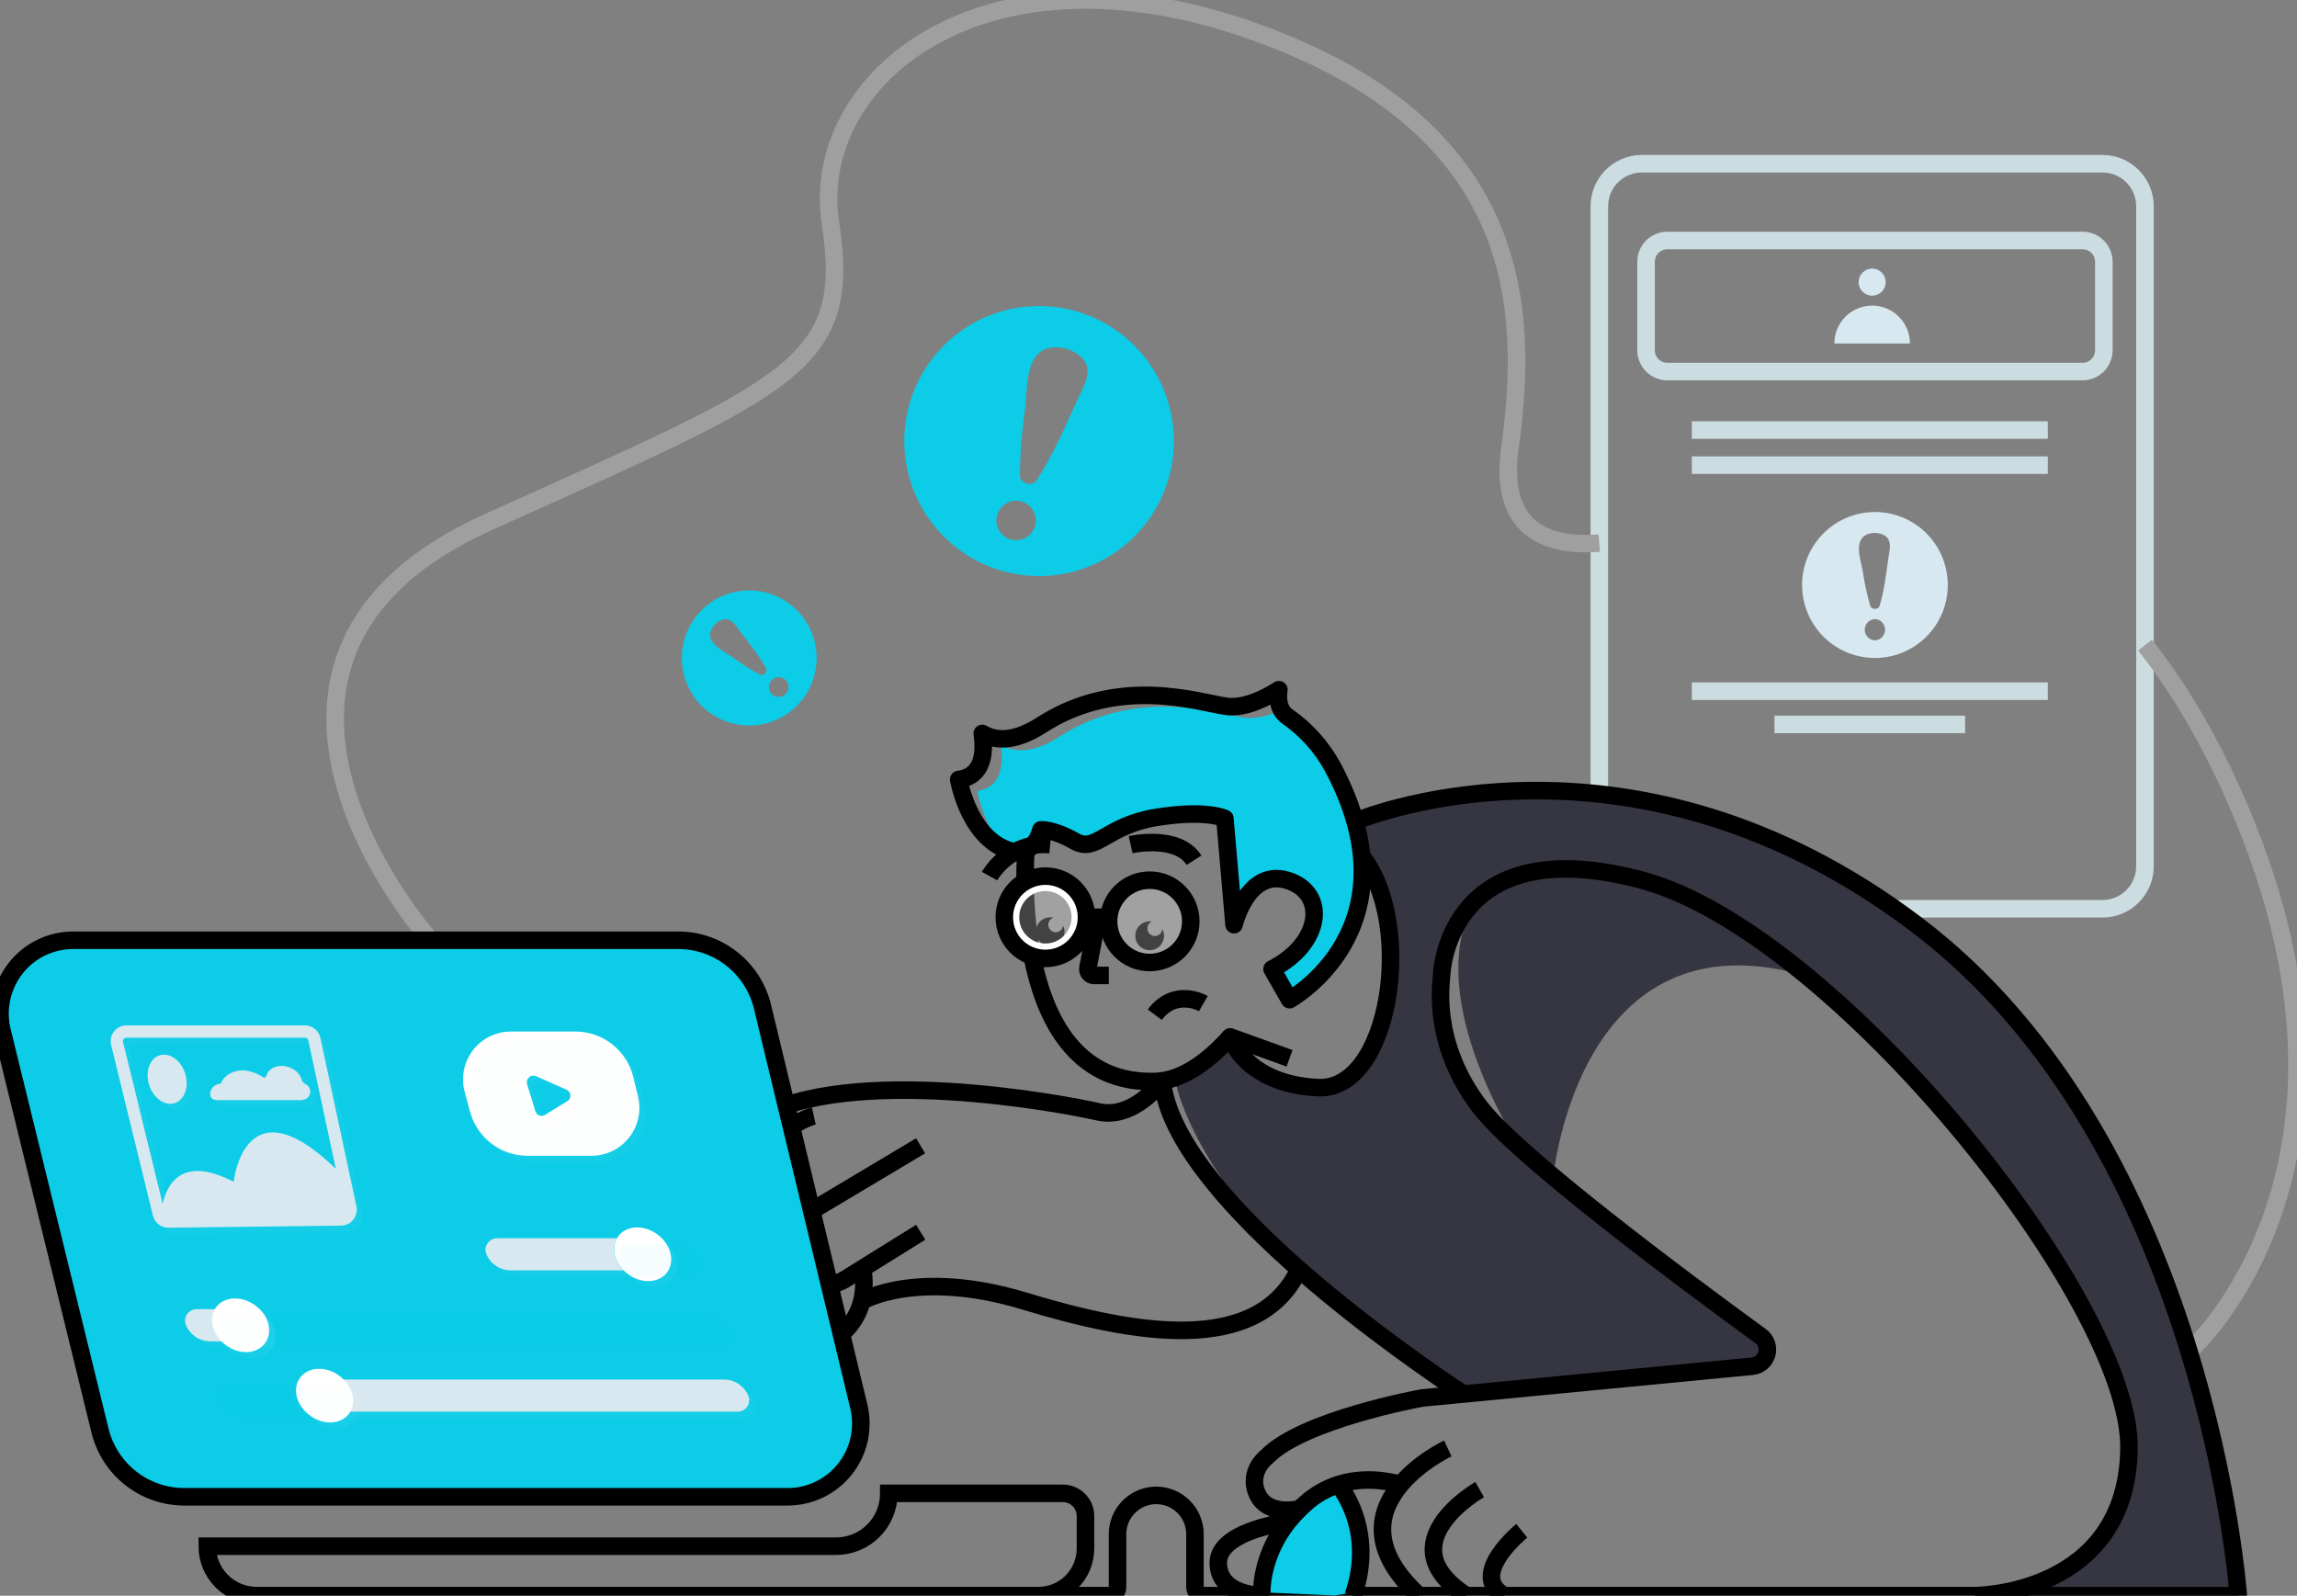 <svg width="131" height="91" viewBox="0 0 131 91" fill="none" xmlns="http://www.w3.org/2000/svg">
<rect x="0" y="0" width="131" height="91" fill="#808080" stroke="none"/>
<g clip-path="url(#clip0_259_2972)">
<path d="M119.907 9.338H93.634C92.296 9.338 91.212 10.424 91.212 11.764V49.402C91.212 50.742 92.296 51.828 93.634 51.828H119.907C121.245 51.828 122.329 50.742 122.329 49.402V11.764C122.329 10.424 121.245 9.338 119.907 9.338Z" stroke="#CCDDE2" stroke-miterlimit="10"/>
<path d="M118.773 13.716H95.087C94.418 13.716 93.876 14.259 93.876 14.929V19.976C93.876 20.646 94.418 21.189 95.087 21.189H118.773C119.442 21.189 119.984 20.646 119.984 19.976V14.929C119.984 14.259 119.442 13.716 118.773 13.716Z" stroke="#CCDDE2" stroke-miterlimit="10"/>
<path d="M106.77 16.863C107.197 16.863 107.542 16.517 107.542 16.09C107.542 15.664 107.197 15.318 106.77 15.318C106.344 15.318 105.999 15.664 105.999 16.09C105.999 16.517 106.344 16.863 106.77 16.863Z" fill="#D7E8F0"/>
<path d="M104.615 19.588C104.615 19.015 104.842 18.466 105.246 18.061C105.65 17.656 106.199 17.428 106.77 17.428C107.342 17.428 107.891 17.656 108.295 18.061C108.699 18.466 108.926 19.015 108.926 19.588H104.615Z" fill="#D7E8F0"/>
<path d="M106.928 29.199C106.106 29.199 105.303 29.443 104.619 29.901C103.936 30.359 103.404 31.009 103.089 31.77C102.775 32.53 102.693 33.367 102.853 34.175C103.014 34.982 103.41 35.724 103.991 36.306C104.572 36.888 105.313 37.285 106.119 37.445C106.925 37.606 107.761 37.523 108.52 37.208C109.279 36.893 109.928 36.359 110.385 35.675C110.841 34.99 111.085 34.185 111.085 33.362C111.085 32.815 110.977 32.273 110.768 31.768C110.559 31.263 110.253 30.804 109.867 30.418C109.481 30.031 109.023 29.724 108.518 29.515C108.014 29.306 107.474 29.198 106.928 29.199ZM106.928 36.52C106.772 36.513 106.624 36.445 106.517 36.332C106.409 36.218 106.349 36.068 106.349 35.912C106.349 35.755 106.409 35.605 106.517 35.491C106.624 35.378 106.772 35.31 106.928 35.303C107.084 35.31 107.231 35.378 107.339 35.491C107.446 35.605 107.506 35.755 107.506 35.912C107.506 36.068 107.446 36.218 107.339 36.332C107.231 36.445 107.084 36.513 106.928 36.52ZM107.695 31.838C107.567 32.741 107.459 33.688 107.19 34.566C107.126 34.778 106.73 34.778 106.666 34.566C106.476 33.906 106.33 33.235 106.229 32.556C106.146 32.061 105.858 31.261 106.133 30.781C106.376 30.343 107.06 30.3 107.457 30.524C107.945 30.8 107.753 31.389 107.695 31.838Z" fill="#D7E8F0"/>
<path d="M61.457 17.773C60 17.338 58.447 17.346 56.994 17.795C55.541 18.244 54.254 19.114 53.295 20.296C52.336 21.478 51.749 22.919 51.607 24.435C51.465 25.952 51.775 27.476 52.499 28.816C53.222 30.156 54.325 31.251 55.67 31.962C57.014 32.674 58.539 32.97 60.051 32.813C61.563 32.656 62.995 32.054 64.166 31.082C65.336 30.11 66.193 28.812 66.627 27.352C66.916 26.383 67.011 25.367 66.907 24.361C66.803 23.355 66.503 22.38 66.023 21.49C65.542 20.601 64.892 19.814 64.109 19.177C63.325 18.539 62.424 18.062 61.457 17.773ZM57.595 30.752C57.318 30.66 57.087 30.463 56.951 30.203C56.816 29.944 56.787 29.642 56.871 29.361C56.954 29.08 57.144 28.843 57.399 28.7C57.654 28.557 57.955 28.519 58.237 28.595C58.382 28.634 58.518 28.701 58.637 28.794C58.756 28.886 58.855 29.001 58.928 29.133C59.002 29.264 59.048 29.409 59.064 29.559C59.081 29.708 59.067 29.86 59.024 30.004C58.981 30.148 58.91 30.283 58.814 30.399C58.719 30.515 58.601 30.611 58.467 30.68C58.334 30.75 58.188 30.792 58.039 30.805C57.889 30.817 57.738 30.799 57.595 30.752ZM61.423 22.857C60.72 24.389 60.028 26.012 59.094 27.425C58.87 27.767 58.167 27.557 58.166 27.148C58.178 25.879 58.275 24.613 58.457 23.357C58.571 22.44 58.482 20.868 59.223 20.162C59.88 19.531 61.115 19.802 61.704 20.409C62.413 21.149 61.764 22.093 61.423 22.857Z" fill="#0CCCE7"/>
<path d="M39.987 34.824C39.454 35.368 39.094 36.057 38.952 36.806C38.81 37.554 38.893 38.328 39.19 39.029C39.487 39.731 39.985 40.328 40.621 40.746C41.257 41.164 42.002 41.383 42.763 41.377C43.523 41.37 44.265 41.138 44.894 40.709C45.522 40.281 46.01 39.675 46.295 38.969C46.58 38.262 46.65 37.487 46.495 36.741C46.341 35.995 45.969 35.312 45.426 34.778C44.699 34.061 43.717 33.664 42.697 33.672C41.677 33.681 40.702 34.096 39.987 34.824ZM44.811 39.574C44.759 39.626 44.697 39.668 44.63 39.697C44.562 39.726 44.489 39.741 44.415 39.742C44.341 39.743 44.268 39.729 44.199 39.701C44.131 39.674 44.069 39.633 44.016 39.581C43.963 39.529 43.921 39.467 43.892 39.399C43.864 39.331 43.848 39.258 43.848 39.184C43.847 39.11 43.861 39.037 43.889 38.968C43.916 38.9 43.957 38.837 44.009 38.785C44.113 38.678 44.255 38.618 44.405 38.616C44.554 38.615 44.697 38.673 44.803 38.777C44.91 38.882 44.97 39.025 44.972 39.174C44.973 39.323 44.915 39.467 44.811 39.574ZM42.224 36.032C42.735 36.702 43.29 37.389 43.693 38.136C43.79 38.315 43.534 38.573 43.354 38.483C42.798 38.179 42.263 37.838 41.752 37.462C41.373 37.198 40.659 36.869 40.521 36.374C40.396 35.937 40.812 35.45 41.211 35.335C41.702 35.192 41.965 35.701 42.224 36.032Z" fill="#0CCCE7"/>
<path d="M96.487 24.526H116.788" stroke="#CCDDE2" stroke-miterlimit="10"/>
<path d="M96.487 26.527H116.788" stroke="#CCDDE2" stroke-miterlimit="10"/>
<path d="M96.487 39.418H116.788" stroke="#CCDDE2" stroke-miterlimit="10"/>
<path d="M101.201 41.312H112.072" stroke="#CCDDE2" stroke-miterlimit="10"/>
<path d="M122.331 36.79C124.121 39.044 125.824 41.838 127.364 45.281C136.741 66.259 125.02 76.905 125.02 76.905" stroke="#9F9F9F" stroke-miterlimit="10"/>
<path d="M24.392 53.424C24.392 53.424 10.478 37.613 27.829 29.784C45.179 21.955 48.614 20.867 47.362 12.723C46.111 4.579 55.95 -3.714 71.425 1.766C86.899 7.246 87.209 17.573 86.111 25.556C85.488 30.108 88.066 31.201 91.206 30.972" stroke="#9F9F9F" stroke-miterlimit="10"/>
<path d="M121.349 83.728C121.314 84.601 121.089 85.456 120.689 86.232C120.673 86.271 120.654 86.308 120.633 86.344C119.932 87.607 118.95 88.692 117.764 89.514L117.722 89.544C116.652 90.261 115.448 90.755 114.182 90.995C114.182 91.006 114.182 90.995 114.182 90.995H127.652C127.652 90.995 125.85 65.25 109.288 52.724C93.261 40.603 78.255 46.445 77.303 46.836C77.598 47.67 77.73 48.553 77.692 49.437C77.692 49.437 78.897 50.066 79.098 52.316C79.299 54.566 79.718 60.822 75.688 62C75.688 62 72.069 61.911 71.113 60.52C70.157 59.129 69.927 59.411 69.551 59.764C69.26 60.031 67.503 60.985 66.692 61.422C66.795 61.427 66.897 61.441 66.997 61.465C66.997 61.465 67.461 65.39 73.142 71.542C73.335 71.745 73.516 71.959 73.686 72.181C74.544 72.932 75.508 73.699 76.579 74.482L83.062 79.234C83.208 79.359 83.382 79.447 83.568 79.492C83.931 79.584 84.31 79.587 84.675 79.502C85.429 79.357 90.577 78.83 93.909 78.498C93.984 78.498 94.064 78.483 94.139 78.475L94.576 78.432C94.645 78.432 94.721 78.418 94.782 78.413L95.175 78.375C95.367 78.356 95.54 78.337 95.701 78.324L96.137 78.282C96.523 78.244 96.751 78.221 96.77 78.221C97.564 78.198 98.355 78.121 99.139 77.99C99.888 77.844 100.572 77.61 100.75 77.22C100.784 77.138 100.796 77.049 100.786 76.961C100.746 76.713 100.643 76.48 100.487 76.284C99.802 75.364 98.213 74.575 98.097 74.518C98.093 74.517 98.09 74.517 98.086 74.518L98.054 74.495L88.593 67.131H88.583C88.583 67.131 90.008 51.902 102.993 55.649C102.993 55.649 103.054 55.691 103.166 55.785C103.673 56.176 105.267 57.471 107.61 59.89C107.671 59.955 107.737 60.021 107.802 60.091C108.051 60.345 108.296 60.608 108.539 60.867C110.184 62.628 112.13 64.872 114.277 67.671L114.291 67.685C116.751 70.893 118.524 73.833 119.677 76.434V76.443C120.924 79.271 121.45 81.693 121.346 83.625C121.35 83.659 121.351 83.694 121.349 83.728ZM82.184 57.552C81.8 53.115 83.956 51.508 84.076 51.419C81.011 56.975 86.696 65.491 86.896 65.82C86.733 65.683 82.568 61.988 82.184 57.552Z" fill="#353642"/>
<path d="M74.042 56.681C73.882 56.799 73.716 56.907 73.544 57.005L72.545 55.255C74.848 54.076 75.494 51.996 74.481 50.855C74.198 50.542 73.833 50.316 73.427 50.201C72.409 49.892 71.703 50.347 71.224 50.958C70.833 51.489 70.546 52.09 70.379 52.728L69.893 47.111L69.855 46.674C69.855 46.674 68.796 46.147 65.925 46.617C63.055 47.087 62.527 48.675 61.294 47.97C60.061 47.266 59.362 47.323 59.362 47.323C59.011 48.613 58.072 48.613 58.072 48.613C57.85 48.586 57.632 48.533 57.422 48.454C56.09 47.228 55.729 45.1 55.729 45.1C57.126 44.927 57.234 43.58 57.074 42.476C57.848 42.936 58.94 42.968 60.473 41.983C64.87 39.166 69.379 40.691 70.965 40.926C71.672 41.029 72.446 40.78 73.088 40.488C73.171 40.637 73.287 40.765 73.426 40.863C74.496 41.61 75.378 42.595 76.004 43.741C80.13 51.468 75.606 55.572 74.042 56.681Z" fill="#0CCCE7"/>
<path d="M57.569 90.997H59.228C59.938 90.996 60.618 90.713 61.12 90.211C61.622 89.708 61.904 89.026 61.905 88.315V86.455C61.905 86.285 61.872 86.117 61.807 85.961C61.742 85.804 61.647 85.662 61.527 85.542C61.407 85.422 61.265 85.327 61.109 85.262C60.952 85.197 60.785 85.164 60.615 85.164H50.691C50.692 85.56 50.614 85.953 50.463 86.318C50.312 86.684 50.09 87.017 49.81 87.297C49.531 87.577 49.199 87.799 48.833 87.95C48.468 88.101 48.077 88.179 47.681 88.178H11.82C11.82 88.926 12.117 89.642 12.645 90.171C13.172 90.7 13.888 90.997 14.634 90.997H63.25C63.313 90.997 63.377 90.985 63.435 90.961C63.494 90.936 63.547 90.901 63.592 90.856C63.637 90.811 63.673 90.757 63.697 90.698C63.721 90.64 63.733 90.576 63.733 90.513V87.493C63.733 86.906 63.966 86.344 64.38 85.929C64.794 85.514 65.356 85.281 65.941 85.281C66.527 85.281 67.089 85.514 67.503 85.929C67.917 86.344 68.15 86.906 68.15 87.493V90.513C68.149 90.576 68.162 90.639 68.186 90.698C68.21 90.757 68.245 90.81 68.29 90.855C68.335 90.9 68.388 90.936 68.447 90.96C68.505 90.984 68.568 90.997 68.631 90.997H127.652C127.652 90.997 125.85 65.247 109.289 52.722C93.261 40.602 78.256 46.443 77.304 46.834L77.257 46.851" stroke="black" stroke-miterlimit="10"/>
<path d="M60.709 53.136C60.708 53.298 60.66 53.456 60.569 53.59C60.479 53.725 60.351 53.83 60.202 53.891C60.052 53.953 59.888 53.969 59.73 53.937C59.571 53.905 59.426 53.827 59.312 53.712C59.197 53.598 59.12 53.452 59.088 53.293C59.057 53.134 59.073 52.97 59.135 52.82C59.196 52.67 59.301 52.542 59.435 52.452C59.57 52.362 59.727 52.314 59.889 52.314C59.952 52.314 60.016 52.322 60.077 52.337C59.992 52.364 59.918 52.417 59.866 52.489C59.813 52.561 59.785 52.648 59.786 52.737C59.785 52.792 59.796 52.848 59.817 52.9C59.838 52.951 59.869 52.998 59.908 53.038C59.947 53.078 59.994 53.109 60.046 53.131C60.097 53.153 60.152 53.164 60.208 53.164C60.31 53.162 60.408 53.124 60.485 53.057C60.562 52.99 60.613 52.899 60.63 52.798C60.68 52.904 60.707 53.019 60.709 53.136Z" fill="black"/>
<path d="M66.387 53.365C66.387 53.528 66.339 53.687 66.249 53.823C66.159 53.958 66.031 54.064 65.881 54.126C65.731 54.189 65.566 54.205 65.407 54.173C65.247 54.142 65.101 54.064 64.986 53.949C64.871 53.834 64.793 53.687 64.761 53.528C64.729 53.368 64.745 53.203 64.807 53.052C64.869 52.902 64.975 52.773 65.11 52.683C65.245 52.593 65.403 52.544 65.566 52.544C65.605 52.544 65.644 52.548 65.682 52.557C65.61 52.591 65.548 52.645 65.505 52.712C65.462 52.779 65.439 52.858 65.439 52.938C65.434 53.05 65.474 53.16 65.549 53.242C65.625 53.325 65.73 53.375 65.842 53.38C65.954 53.385 66.064 53.345 66.146 53.269C66.229 53.194 66.278 53.088 66.283 52.976C66.351 53.095 66.386 53.229 66.387 53.365Z" fill="black"/>
<path d="M72.936 39.333C72.841 39.972 72.959 40.532 73.427 40.864C74.498 41.611 75.38 42.596 76.005 43.743C80.928 52.957 73.544 57.012 73.544 57.012L72.545 55.262C75.42 53.793 75.714 50.914 73.427 50.208C71.141 49.502 70.379 52.735 70.379 52.735L69.856 46.676C69.856 46.676 68.796 46.15 65.925 46.62C63.055 47.089 62.527 48.677 61.294 47.973C60.061 47.269 59.362 47.325 59.362 47.325C59.011 48.616 58.073 48.616 58.073 48.616C55.322 48.264 54.675 44.451 54.675 44.451C56.071 44.276 56.179 42.929 56.02 41.827C56.793 42.287 57.886 42.321 59.419 41.334C63.816 38.516 68.326 40.043 69.909 40.278C71.004 40.437 72.26 39.766 72.936 39.333Z" stroke="black" stroke-linecap="round" stroke-linejoin="round"/>
<path d="M75.474 85.027L76.561 84.59L77.376 86.793L77.248 90.791L76.147 90.991L71.965 90.81C71.965 90.81 72.256 88.372 73.145 87.213C74.034 86.054 75.474 85.027 75.474 85.027Z" fill="#0CCCE7"/>
<path d="M56.434 49.963C56.434 49.963 57.547 47.961 59.891 48.17" stroke="black" stroke-miterlimit="10"/>
<path d="M64.48 48.17C64.48 48.17 67.158 47.568 68.096 49.059" stroke="black" stroke-miterlimit="10"/>
<path d="M68.63 57.234C68.63 57.234 67.029 56.305 65.857 57.867" stroke="black" stroke-miterlimit="10"/>
<path d="M58.512 48.492C58.512 48.492 57.372 61.923 65.872 61.675C67.327 61.633 68.774 60.675 70.157 59.133" stroke="black" stroke-miterlimit="10"/>
<path d="M73.544 60.355L70.157 59.133C70.157 59.133 70.997 61.822 75.157 62.027C79.317 62.233 80.713 52.669 77.656 48.82" stroke="black" stroke-linejoin="round"/>
<path d="M86.787 87.299C86.787 87.299 83.682 89.823 85.791 90.997" stroke="black" stroke-miterlimit="10"/>
<path d="M84.385 84.95C84.385 84.95 78.999 88.004 83.624 90.997" stroke="black" stroke-miterlimit="10"/>
<path d="M82.568 82.602C82.568 82.602 75.42 85.956 80.928 90.997" stroke="black" stroke-miterlimit="10"/>
<path d="M112.629 90.998C112.629 90.998 121.302 90.998 121.418 82.603C121.534 74.208 104.602 53.128 93.644 50.196C82.686 47.263 82.216 55.299 82.216 55.629C82.216 55.958 81.573 59.42 84.385 63.114C86.557 65.969 96.149 73.097 100.405 76.194C100.562 76.308 100.68 76.467 100.744 76.65C100.808 76.832 100.815 77.03 100.763 77.217C100.712 77.404 100.606 77.571 100.458 77.695C100.31 77.82 100.127 77.896 99.935 77.915L81.112 79.726H81.1C80.922 79.758 74.279 80.986 72.256 83.071C72.256 83.071 71.122 83.912 71.709 85.204C72.295 86.496 74.097 86.07 74.147 86.022" stroke="black" stroke-miterlimit="10"/>
<path opacity="0.26" d="M65.567 54.891C66.862 54.891 67.911 53.84 67.911 52.543C67.911 51.247 66.862 50.196 65.567 50.196C64.273 50.196 63.224 51.247 63.224 52.543C63.224 53.84 64.273 54.891 65.567 54.891Z" fill="white"/>
<path opacity="0.26" d="M59.62 54.659C60.914 54.659 61.963 53.608 61.963 52.311C61.963 51.015 60.914 49.964 59.62 49.964C58.325 49.964 57.276 51.015 57.276 52.311C57.276 53.608 58.325 54.659 59.62 54.659Z" fill="white"/>
<path d="M79.877 84.658C79.053 84.427 77.707 84.22 76.32 84.666C75.641 84.885 75.015 85.242 74.481 85.715C74.365 85.817 74.253 85.921 74.145 86.024C73.913 86.252 73.694 86.493 73.489 86.746C73.462 86.779 73.423 86.802 73.381 86.808C72.864 86.88 69.462 87.419 69.48 89.142C69.496 90.689 71.187 90.942 71.769 90.983C71.793 90.986 71.818 90.983 71.841 90.975C71.863 90.967 71.884 90.955 71.902 90.939C71.92 90.923 71.935 90.903 71.945 90.881C71.955 90.859 71.96 90.835 71.96 90.811C71.96 90.26 72.085 88.532 73.446 86.794" stroke="black" stroke-miterlimit="10"/>
<path d="M49.228 72.503C49.627 75.724 47.128 77.181 44.396 77.397" stroke="black" stroke-miterlimit="10"/>
<path d="M40.425 76.724C39.383 76.16 38.54 75.29 38.008 74.23C37.476 73.17 37.283 71.972 37.453 70.798C37.89 67.699 40.51 65.323 43.074 63.815C48.46 60.649 60.597 62.94 62.636 63.407C64.199 63.765 65.506 62.54 66.036 61.948C66.059 61.923 66.088 61.905 66.12 61.896C66.153 61.887 66.187 61.888 66.219 61.898C66.251 61.908 66.28 61.926 66.302 61.952C66.323 61.978 66.337 62.01 66.342 62.043C67.461 68.605 80.461 77.512 83.468 79.505" stroke="black" stroke-miterlimit="10"/>
<path d="M52.508 70.275L48.204 72.951C47.947 73.111 47.66 73.216 47.361 73.258C47.062 73.3 46.757 73.278 46.466 73.195C46.176 73.112 45.906 72.968 45.674 72.774C45.442 72.58 45.254 72.339 45.121 72.067C44.881 71.579 44.833 71.019 44.987 70.497C45.142 69.975 45.487 69.531 45.953 69.253L52.503 65.344" stroke="black" stroke-miterlimit="10"/>
<path d="M65.567 54.891C66.862 54.891 67.911 53.84 67.911 52.543C67.911 51.247 66.862 50.196 65.567 50.196C64.273 50.196 63.224 51.247 63.224 52.543C63.224 53.84 64.273 54.891 65.567 54.891Z" stroke="black" stroke-miterlimit="10"/>
<path d="M59.62 54.307C60.72 54.307 61.613 53.414 61.613 52.311C61.613 51.209 60.72 50.315 59.62 50.315C58.519 50.315 57.627 51.209 57.627 52.311C57.627 53.414 58.519 54.307 59.62 54.307Z" stroke="white" stroke-miterlimit="10"/>
<path d="M59.62 54.659C60.914 54.659 61.963 53.608 61.963 52.311C61.963 51.015 60.914 49.964 59.62 49.964C58.325 49.964 57.276 51.015 57.276 52.311C57.276 53.608 58.325 54.659 59.62 54.659Z" stroke="black" stroke-miterlimit="10"/>
<path d="M63.236 52.311H61.963" stroke="black" stroke-miterlimit="10"/>
<path d="M63.236 55.629H62.397C62.344 55.629 62.292 55.617 62.245 55.594C62.197 55.572 62.155 55.539 62.121 55.498C62.087 55.458 62.063 55.41 62.05 55.359C62.037 55.308 62.035 55.255 62.045 55.203L62.599 52.311" stroke="black" stroke-miterlimit="10"/>
<path d="M46.413 63.642C46.413 63.642 43.425 64.288 42.371 68.808C41.731 71.552 40.852 75.053 40.261 77.381C40.185 77.679 40.178 77.991 40.241 78.293C40.304 78.594 40.434 78.877 40.623 79.121C40.812 79.364 41.054 79.561 41.33 79.696C41.606 79.832 41.909 79.902 42.217 79.902C42.676 79.902 43.121 79.745 43.48 79.458C43.838 79.17 44.088 78.769 44.188 78.32L45.438 72.7" stroke="black" stroke-miterlimit="10"/>
<path d="M49.145 74.208C49.145 74.208 52.282 72.33 58.461 74.208C64.64 76.086 71.743 77.361 74.087 72.38" stroke="black" stroke-miterlimit="10"/>
<path d="M76.321 84.666C76.321 84.666 78.505 87.162 77.177 90.997" stroke="black" stroke-miterlimit="10"/>
<path d="M4.172 53.622H38.67C39.781 53.62 40.86 53.993 41.734 54.681C42.608 55.369 43.225 56.331 43.486 57.413L48.978 80.199C49.126 80.814 49.133 81.454 48.999 82.072C48.864 82.69 48.591 83.27 48.2 83.767C47.81 84.263 47.312 84.665 46.744 84.941C46.176 85.218 45.553 85.361 44.921 85.361H10.513C9.404 85.362 8.327 84.99 7.454 84.304C6.582 83.619 5.964 82.659 5.701 81.58L0.12 58.798C-0.031 58.183 -0.04 57.541 0.094 56.922C0.227 56.302 0.499 55.721 0.889 55.223C1.28 54.724 1.778 54.321 2.347 54.043C2.916 53.766 3.54 53.622 4.172 53.622Z" fill="#0CCCE7"/>
<path d="M5.429 54.602H37.795C38.838 54.604 39.85 54.955 40.669 55.601C41.489 56.247 42.068 57.15 42.315 58.165L47.47 79.54C47.609 80.117 47.616 80.718 47.49 81.298C47.364 81.878 47.108 82.421 46.741 82.887C46.375 83.354 45.908 83.73 45.375 83.99C44.842 84.249 44.258 84.383 43.665 84.383H11.378C10.338 84.381 9.329 84.031 8.512 83.388C7.694 82.745 7.114 81.846 6.865 80.835L1.625 59.458C1.484 58.88 1.475 58.278 1.6 57.697C1.725 57.116 1.981 56.571 2.347 56.103C2.714 55.635 3.182 55.257 3.715 54.997C4.249 54.737 4.835 54.602 5.429 54.602Z" fill="#0CCCE7"/>
<path d="M4.172 53.622H38.67C39.781 53.62 40.86 53.993 41.734 54.681C42.608 55.369 43.225 56.331 43.486 57.413L48.978 80.199C49.126 80.814 49.133 81.454 48.999 82.072C48.864 82.69 48.591 83.27 48.2 83.767C47.81 84.263 47.312 84.665 46.744 84.941C46.176 85.218 45.553 85.361 44.921 85.361H10.513C9.404 85.362 8.327 84.99 7.454 84.304C6.582 83.619 5.964 82.659 5.701 81.58L0.12 58.798C-0.031 58.183 -0.04 57.541 0.094 56.922C0.227 56.302 0.499 55.721 0.889 55.223C1.28 54.724 1.778 54.321 2.347 54.043C2.916 53.766 3.54 53.622 4.172 53.622Z" stroke="black" stroke-miterlimit="10"/>
<path d="M20.329 68.799L18.273 59.193C18.23 58.99 18.119 58.808 17.958 58.677C17.797 58.546 17.596 58.475 17.389 58.474H7.212C7.075 58.475 6.94 58.506 6.817 58.567C6.694 58.627 6.586 58.715 6.502 58.823C6.418 58.931 6.359 59.057 6.331 59.191C6.303 59.325 6.305 59.464 6.338 59.597L8.718 69.315C8.748 69.45 8.811 69.576 8.902 69.681C8.983 69.784 9.087 69.868 9.205 69.926C9.324 69.984 9.454 70.014 9.586 70.015H9.605L19.455 69.898C19.588 69.896 19.718 69.865 19.838 69.806C19.957 69.748 20.063 69.664 20.146 69.56C20.231 69.454 20.291 69.331 20.323 69.2C20.355 69.068 20.357 68.931 20.329 68.799ZM7.018 59.425C7.011 59.396 7.01 59.366 7.016 59.337C7.022 59.308 7.035 59.281 7.053 59.257C7.072 59.233 7.096 59.213 7.123 59.2C7.151 59.186 7.181 59.179 7.212 59.179H17.389C17.435 59.178 17.48 59.194 17.515 59.223C17.551 59.252 17.575 59.293 17.584 59.338L19.15 66.653C13.92 61.595 13.328 67.399 13.328 67.399C10.376 65.859 9.523 67.544 9.276 68.654L7.018 59.425Z" fill="#D7E8F0"/>
<path d="M9.957 62.912C10.525 62.736 10.794 61.982 10.561 61.228C10.328 60.474 9.678 60.008 9.105 60.184C8.533 60.361 8.269 61.114 8.503 61.867C8.737 62.619 9.391 63.089 9.957 62.912Z" fill="#D7E8F0"/>
<path d="M12.449 62.74H15.788C16.203 62.74 16.619 62.74 17.034 62.74H17.094C17.21 62.743 17.326 62.722 17.434 62.676C17.509 62.639 17.572 62.583 17.617 62.514C17.663 62.444 17.689 62.364 17.694 62.281C17.698 62.198 17.681 62.115 17.643 62.041C17.605 61.967 17.548 61.904 17.478 61.859C17.399 61.824 17.328 61.775 17.267 61.714C17.226 61.65 17.198 61.578 17.185 61.504C17.108 61.293 16.959 61.116 16.765 61.004C16.623 60.908 16.464 60.842 16.296 60.81C16.128 60.778 15.956 60.78 15.789 60.816C15.625 60.857 15.474 60.942 15.353 61.06C15.249 61.163 15.229 61.3 15.149 61.413C15.097 61.488 15.063 61.464 14.992 61.423C14.92 61.383 14.881 61.352 14.823 61.323C14.708 61.261 14.589 61.208 14.466 61.164C14.217 61.071 13.95 61.032 13.685 61.049C13.217 61.085 12.752 61.364 12.589 61.804C12.442 61.806 12.3 61.861 12.19 61.958C12.079 62.054 12.007 62.188 11.986 62.334C11.976 62.39 11.98 62.447 11.997 62.502C12.013 62.556 12.043 62.606 12.082 62.647C12.188 62.723 12.319 62.757 12.449 62.74Z" fill="#D7E8F0"/>
<path d="M36.387 62.533L36.12 61.429C35.94 60.687 35.517 60.027 34.917 59.555C34.318 59.083 33.578 58.827 32.815 58.827H29.137C28.718 58.827 28.303 58.923 27.927 59.11C27.551 59.296 27.222 59.566 26.967 59.9C26.712 60.234 26.538 60.623 26.457 61.035C26.377 61.448 26.392 61.873 26.503 62.279L26.807 63.4C27.001 64.122 27.427 64.759 28.02 65.213C28.612 65.667 29.337 65.913 30.083 65.913H33.74C34.153 65.912 34.56 65.818 34.931 65.637C35.303 65.456 35.628 65.193 35.883 64.867C36.138 64.542 36.316 64.162 36.403 63.758C36.491 63.354 36.485 62.935 36.387 62.533ZM32.342 62.805L31.086 63.58C31.038 63.611 30.983 63.63 30.926 63.636C30.869 63.642 30.811 63.634 30.758 63.614C30.704 63.594 30.655 63.562 30.616 63.52C30.577 63.478 30.548 63.428 30.532 63.373L30.058 61.824C30.039 61.755 30.039 61.682 30.059 61.614C30.079 61.545 30.118 61.483 30.171 61.436C30.225 61.389 30.291 61.357 30.361 61.346C30.432 61.335 30.504 61.344 30.569 61.372L32.312 62.143C32.374 62.172 32.428 62.216 32.466 62.273C32.505 62.329 32.527 62.395 32.531 62.463C32.535 62.532 32.52 62.6 32.487 62.66C32.455 62.72 32.407 62.771 32.348 62.805H32.342Z" fill="white"/>
<path d="M35.566 72.449H29.131C28.837 72.448 28.549 72.362 28.302 72.2C28.055 72.039 27.861 71.809 27.742 71.539C27.706 71.456 27.686 71.366 27.684 71.275C27.686 71.099 27.756 70.931 27.881 70.807C28.006 70.683 28.174 70.613 28.349 70.613H35.191C34.869 71.158 35.032 71.912 35.566 72.449Z" fill="#D7E8F0"/>
<path d="M39.735 71.787C39.735 71.962 39.665 72.13 39.541 72.254C39.417 72.379 39.249 72.448 39.074 72.449H35.566C35.032 71.912 34.869 71.158 35.191 70.613H38.28C38.574 70.613 38.861 70.699 39.108 70.859C39.354 71.02 39.549 71.249 39.668 71.518C39.709 71.602 39.731 71.694 39.735 71.787Z" fill="#0CCCE7"/>
<path d="M38.118 72.449C38.1 72.484 38.079 72.517 38.056 72.549C37.596 73.178 36.6 73.236 35.827 72.67C35.735 72.603 35.648 72.529 35.566 72.449C35.032 71.912 34.869 71.158 35.191 70.613C35.209 70.578 35.23 70.545 35.254 70.514C35.709 69.881 36.709 69.825 37.478 70.387C37.571 70.456 37.659 70.531 37.741 70.613C38.28 71.149 38.435 71.903 38.118 72.449Z" fill="white"/>
<path d="M41.346 75.841C41.345 76.017 41.274 76.185 41.15 76.309C41.025 76.433 40.857 76.503 40.681 76.503H15.177C15.503 75.955 15.34 75.204 14.804 74.669H39.9C40.194 74.669 40.482 74.754 40.728 74.916C40.975 75.077 41.169 75.307 41.287 75.577C41.325 75.66 41.345 75.75 41.346 75.841Z" fill="#0CCCE7"/>
<path d="M15.177 76.496H11.999C11.705 76.496 11.417 76.41 11.171 76.249C10.924 76.089 10.729 75.859 10.611 75.59C10.573 75.506 10.553 75.414 10.552 75.322C10.552 75.235 10.569 75.149 10.602 75.068C10.635 74.988 10.684 74.915 10.745 74.854C10.807 74.792 10.88 74.744 10.96 74.711C11.04 74.678 11.126 74.661 11.213 74.661H14.804C15.34 75.196 15.503 75.947 15.177 76.496Z" fill="#D7E8F0"/>
<path d="M15.177 76.496C15.162 76.531 15.142 76.565 15.118 76.596C14.663 77.229 13.663 77.283 12.893 76.722C12.8 76.653 12.712 76.577 12.631 76.496C12.1 75.959 11.937 75.209 12.254 74.661C12.271 74.626 12.292 74.592 12.316 74.56C12.776 73.932 13.772 73.874 14.545 74.438C14.637 74.505 14.724 74.58 14.804 74.661C15.34 75.196 15.503 75.947 15.177 76.496Z" fill="white"/>
<path d="M17.427 80.507H13.389C13.095 80.507 12.807 80.422 12.561 80.261C12.315 80.1 12.12 79.871 12.001 79.602C11.96 79.521 11.938 79.432 11.934 79.341C11.934 79.165 12.004 78.996 12.129 78.871C12.253 78.747 12.421 78.677 12.597 78.676H17.047C16.737 79.227 16.896 79.977 17.427 80.507Z" fill="#0CCCE7"/>
<path d="M42.731 79.855C42.728 80.03 42.657 80.197 42.532 80.319C42.407 80.441 42.239 80.509 42.064 80.507H17.427C16.896 79.97 16.733 79.221 17.05 78.672H41.284C41.578 78.672 41.866 78.758 42.112 78.919C42.359 79.081 42.553 79.311 42.671 79.581C42.71 79.667 42.73 79.76 42.731 79.855Z" fill="#D7E8F0"/>
<path d="M19.977 80.507C19.959 80.543 19.939 80.576 19.915 80.608C19.459 81.241 18.459 81.295 17.69 80.733C17.597 80.665 17.509 80.589 17.427 80.507C16.896 79.971 16.733 79.221 17.05 78.673C17.068 78.638 17.089 78.604 17.113 78.572C17.573 77.944 18.568 77.888 19.341 78.45C19.434 78.517 19.52 78.591 19.6 78.673C20.136 79.214 20.299 79.968 19.977 80.507Z" fill="white"/>
<g opacity="0.21">
<path opacity="0.21" d="M20.682 69.15L18.629 59.545C18.587 59.342 18.476 59.159 18.315 59.029C18.154 58.898 17.953 58.827 17.746 58.827H7.567C7.429 58.827 7.293 58.859 7.17 58.92C7.046 58.981 6.938 59.069 6.854 59.179C6.77 59.286 6.713 59.411 6.685 59.544C6.657 59.677 6.66 59.814 6.694 59.946L9.073 69.665C9.103 69.8 9.165 69.926 9.255 70.031C9.337 70.135 9.441 70.218 9.56 70.276C9.679 70.334 9.809 70.363 9.941 70.363H9.964L19.813 70.245C19.945 70.243 20.076 70.213 20.195 70.154C20.315 70.096 20.42 70.012 20.503 69.908C20.586 69.803 20.646 69.68 20.677 69.549C20.708 69.418 20.709 69.282 20.682 69.15ZM7.369 59.778C7.362 59.749 7.361 59.719 7.367 59.69C7.374 59.661 7.387 59.634 7.405 59.61C7.424 59.586 7.447 59.566 7.475 59.552C7.502 59.539 7.532 59.532 7.563 59.532H17.74C17.786 59.531 17.83 59.547 17.866 59.575C17.902 59.604 17.927 59.644 17.936 59.689L19.503 67.005C14.271 61.945 13.68 67.75 13.68 67.75C10.73 66.21 9.876 67.896 9.63 69.006L7.369 59.778Z" fill="#D7E8F0"/>
<path opacity="0.21" d="M10.309 63.264C10.875 63.087 11.146 62.333 10.912 61.581C10.677 60.828 10.03 60.359 9.456 60.535C8.883 60.712 8.619 61.466 8.852 62.22C9.085 62.974 9.75 63.446 10.309 63.264Z" fill="#D7E8F0"/>
<path opacity="0.21" d="M12.807 63.093H16.145C16.561 63.093 16.976 63.093 17.392 63.093H17.45C17.567 63.096 17.683 63.074 17.791 63.029C17.866 62.992 17.93 62.936 17.975 62.867C18.021 62.797 18.048 62.717 18.052 62.633C18.057 62.55 18.039 62.467 18.001 62.393C17.962 62.319 17.905 62.257 17.835 62.212C17.757 62.175 17.686 62.126 17.624 62.066C17.584 62.001 17.557 61.93 17.542 61.855C17.465 61.645 17.317 61.468 17.123 61.356C16.981 61.26 16.822 61.194 16.654 61.162C16.486 61.13 16.313 61.132 16.146 61.168C15.984 61.21 15.837 61.295 15.718 61.413C15.614 61.515 15.595 61.651 15.514 61.766C15.462 61.84 15.429 61.817 15.357 61.775C15.286 61.732 15.247 61.705 15.188 61.674C15.074 61.613 14.954 61.56 14.832 61.517C14.582 61.424 14.316 61.384 14.05 61.4C13.583 61.436 13.117 61.716 12.953 62.155C12.806 62.158 12.665 62.212 12.554 62.31C12.444 62.407 12.372 62.541 12.351 62.686C12.342 62.742 12.346 62.8 12.362 62.854C12.379 62.908 12.407 62.958 12.446 62.999C12.551 63.073 12.68 63.106 12.807 63.093Z" fill="#D7E8F0"/>
<path opacity="0.21" d="M36.745 62.884L36.478 61.782C36.298 61.039 35.874 60.379 35.275 59.907C34.675 59.435 33.935 59.179 33.172 59.179H29.488C29.069 59.179 28.655 59.275 28.279 59.461C27.903 59.647 27.575 59.917 27.32 60.25C27.066 60.584 26.891 60.972 26.81 61.384C26.729 61.796 26.744 62.221 26.853 62.626L27.158 63.749C27.352 64.471 27.779 65.108 28.372 65.562C28.964 66.016 29.689 66.262 30.436 66.261H34.092C34.505 66.262 34.913 66.168 35.284 65.987C35.656 65.806 35.982 65.544 36.237 65.218C36.493 64.893 36.672 64.514 36.759 64.11C36.847 63.706 36.843 63.287 36.745 62.884ZM32.699 63.154L31.439 63.933C31.39 63.964 31.335 63.983 31.279 63.989C31.222 63.995 31.164 63.987 31.11 63.967C31.057 63.947 31.009 63.915 30.97 63.873C30.93 63.831 30.902 63.781 30.885 63.726L30.42 62.176C30.4 62.107 30.4 62.034 30.421 61.966C30.441 61.897 30.48 61.836 30.533 61.789C30.587 61.742 30.652 61.711 30.723 61.699C30.793 61.688 30.865 61.697 30.93 61.725L32.66 62.495C32.721 62.523 32.774 62.568 32.812 62.624C32.85 62.68 32.872 62.745 32.876 62.813C32.88 62.88 32.866 62.948 32.835 63.008C32.803 63.068 32.757 63.118 32.699 63.154Z" fill="#D7E8F0"/>
<path opacity="0.21" d="M35.919 72.8H29.484C29.189 72.799 28.901 72.713 28.655 72.552C28.408 72.391 28.214 72.161 28.095 71.891C28.05 71.791 28.03 71.68 28.039 71.57C28.048 71.46 28.084 71.354 28.145 71.261C28.205 71.169 28.288 71.093 28.385 71.042C28.483 70.99 28.592 70.964 28.702 70.965H35.543C35.223 71.509 35.383 72.265 35.919 72.8Z" fill="#D7E8F0"/>
<path opacity="0.21" d="M40.079 72.138C40.079 72.313 40.009 72.481 39.886 72.605C39.762 72.73 39.594 72.799 39.419 72.8H35.919C35.383 72.265 35.22 71.509 35.542 70.965H38.632C38.926 70.965 39.214 71.051 39.461 71.212C39.707 71.372 39.902 71.601 40.02 71.871C40.058 71.955 40.078 72.046 40.079 72.138Z" fill="#0CCCE7"/>
<path opacity="0.21" d="M38.469 72.8C38.452 72.836 38.431 72.87 38.406 72.901C37.946 73.529 36.951 73.588 36.178 73.023C36.086 72.956 35.999 72.881 35.919 72.8C35.383 72.265 35.22 71.51 35.542 70.966C35.56 70.93 35.581 70.897 35.606 70.865C36.061 70.232 37.061 70.178 37.83 70.74C37.923 70.808 38.011 70.884 38.093 70.966C38.625 71.502 38.788 72.252 38.469 72.8Z" fill="white"/>
<path opacity="0.21" d="M41.697 76.185C41.696 76.361 41.625 76.529 41.5 76.653C41.376 76.776 41.208 76.846 41.032 76.846H15.529C15.855 76.298 15.692 75.548 15.156 75.011H40.25C40.545 75.011 40.834 75.097 41.08 75.259C41.327 75.421 41.521 75.651 41.639 75.921C41.676 76.004 41.696 76.094 41.697 76.185Z" fill="#0CCCE7"/>
<path opacity="0.21" d="M15.529 76.846H12.35C12.056 76.846 11.768 76.76 11.522 76.6C11.276 76.439 11.081 76.211 10.961 75.942C10.925 75.857 10.905 75.766 10.903 75.674C10.903 75.498 10.973 75.33 11.097 75.205C11.22 75.081 11.389 75.011 11.564 75.011H15.156C15.692 75.548 15.855 76.298 15.529 76.846Z" fill="#D7E8F0"/>
<path opacity="0.21" d="M15.529 76.847C15.514 76.883 15.494 76.917 15.469 76.947C15.014 77.58 14.014 77.636 13.245 77.074C13.152 77.005 13.064 76.929 12.982 76.847C12.45 76.312 12.287 75.561 12.606 75.012C12.623 74.977 12.644 74.943 12.669 74.912C13.129 74.283 14.124 74.225 14.897 74.791C14.989 74.858 15.075 74.932 15.156 75.012C15.692 75.549 15.855 76.299 15.529 76.847Z" fill="white"/>
<path opacity="0.21" d="M17.778 80.864H13.734C13.44 80.863 13.153 80.778 12.907 80.617C12.66 80.457 12.465 80.229 12.346 79.96C12.309 79.877 12.289 79.787 12.287 79.696C12.288 79.519 12.358 79.35 12.483 79.226C12.608 79.101 12.776 79.03 12.953 79.029H17.402C17.084 79.578 17.247 80.329 17.778 80.864Z" fill="#0CCCE7"/>
<path opacity="0.21" d="M43.083 80.206C43.083 80.293 43.066 80.379 43.032 80.459C42.999 80.539 42.95 80.611 42.889 80.672C42.828 80.734 42.755 80.782 42.675 80.815C42.595 80.848 42.509 80.864 42.422 80.864H17.778C17.247 80.329 17.084 79.578 17.402 79.029H41.635C41.929 79.029 42.218 79.116 42.465 79.277C42.711 79.439 42.905 79.669 43.023 79.939C43.061 80.023 43.081 80.114 43.083 80.206Z" fill="#D7E8F0"/>
<path opacity="0.21" d="M20.329 80.864C20.311 80.899 20.29 80.933 20.265 80.965C19.81 81.597 18.81 81.653 18.041 81.091C17.948 81.022 17.86 80.946 17.778 80.864C17.247 80.329 17.084 79.578 17.402 79.029C17.419 78.994 17.44 78.96 17.465 78.929C17.925 78.3 18.921 78.246 19.693 78.808C19.785 78.875 19.872 78.949 19.953 79.029C20.488 79.566 20.651 80.32 20.329 80.864Z" fill="white"/>
</g>
</g>
<defs>
<clipPath id="clip0_259_2972">
<rect width="131" height="91" fill="white"/>
</clipPath>
</defs>
</svg>
